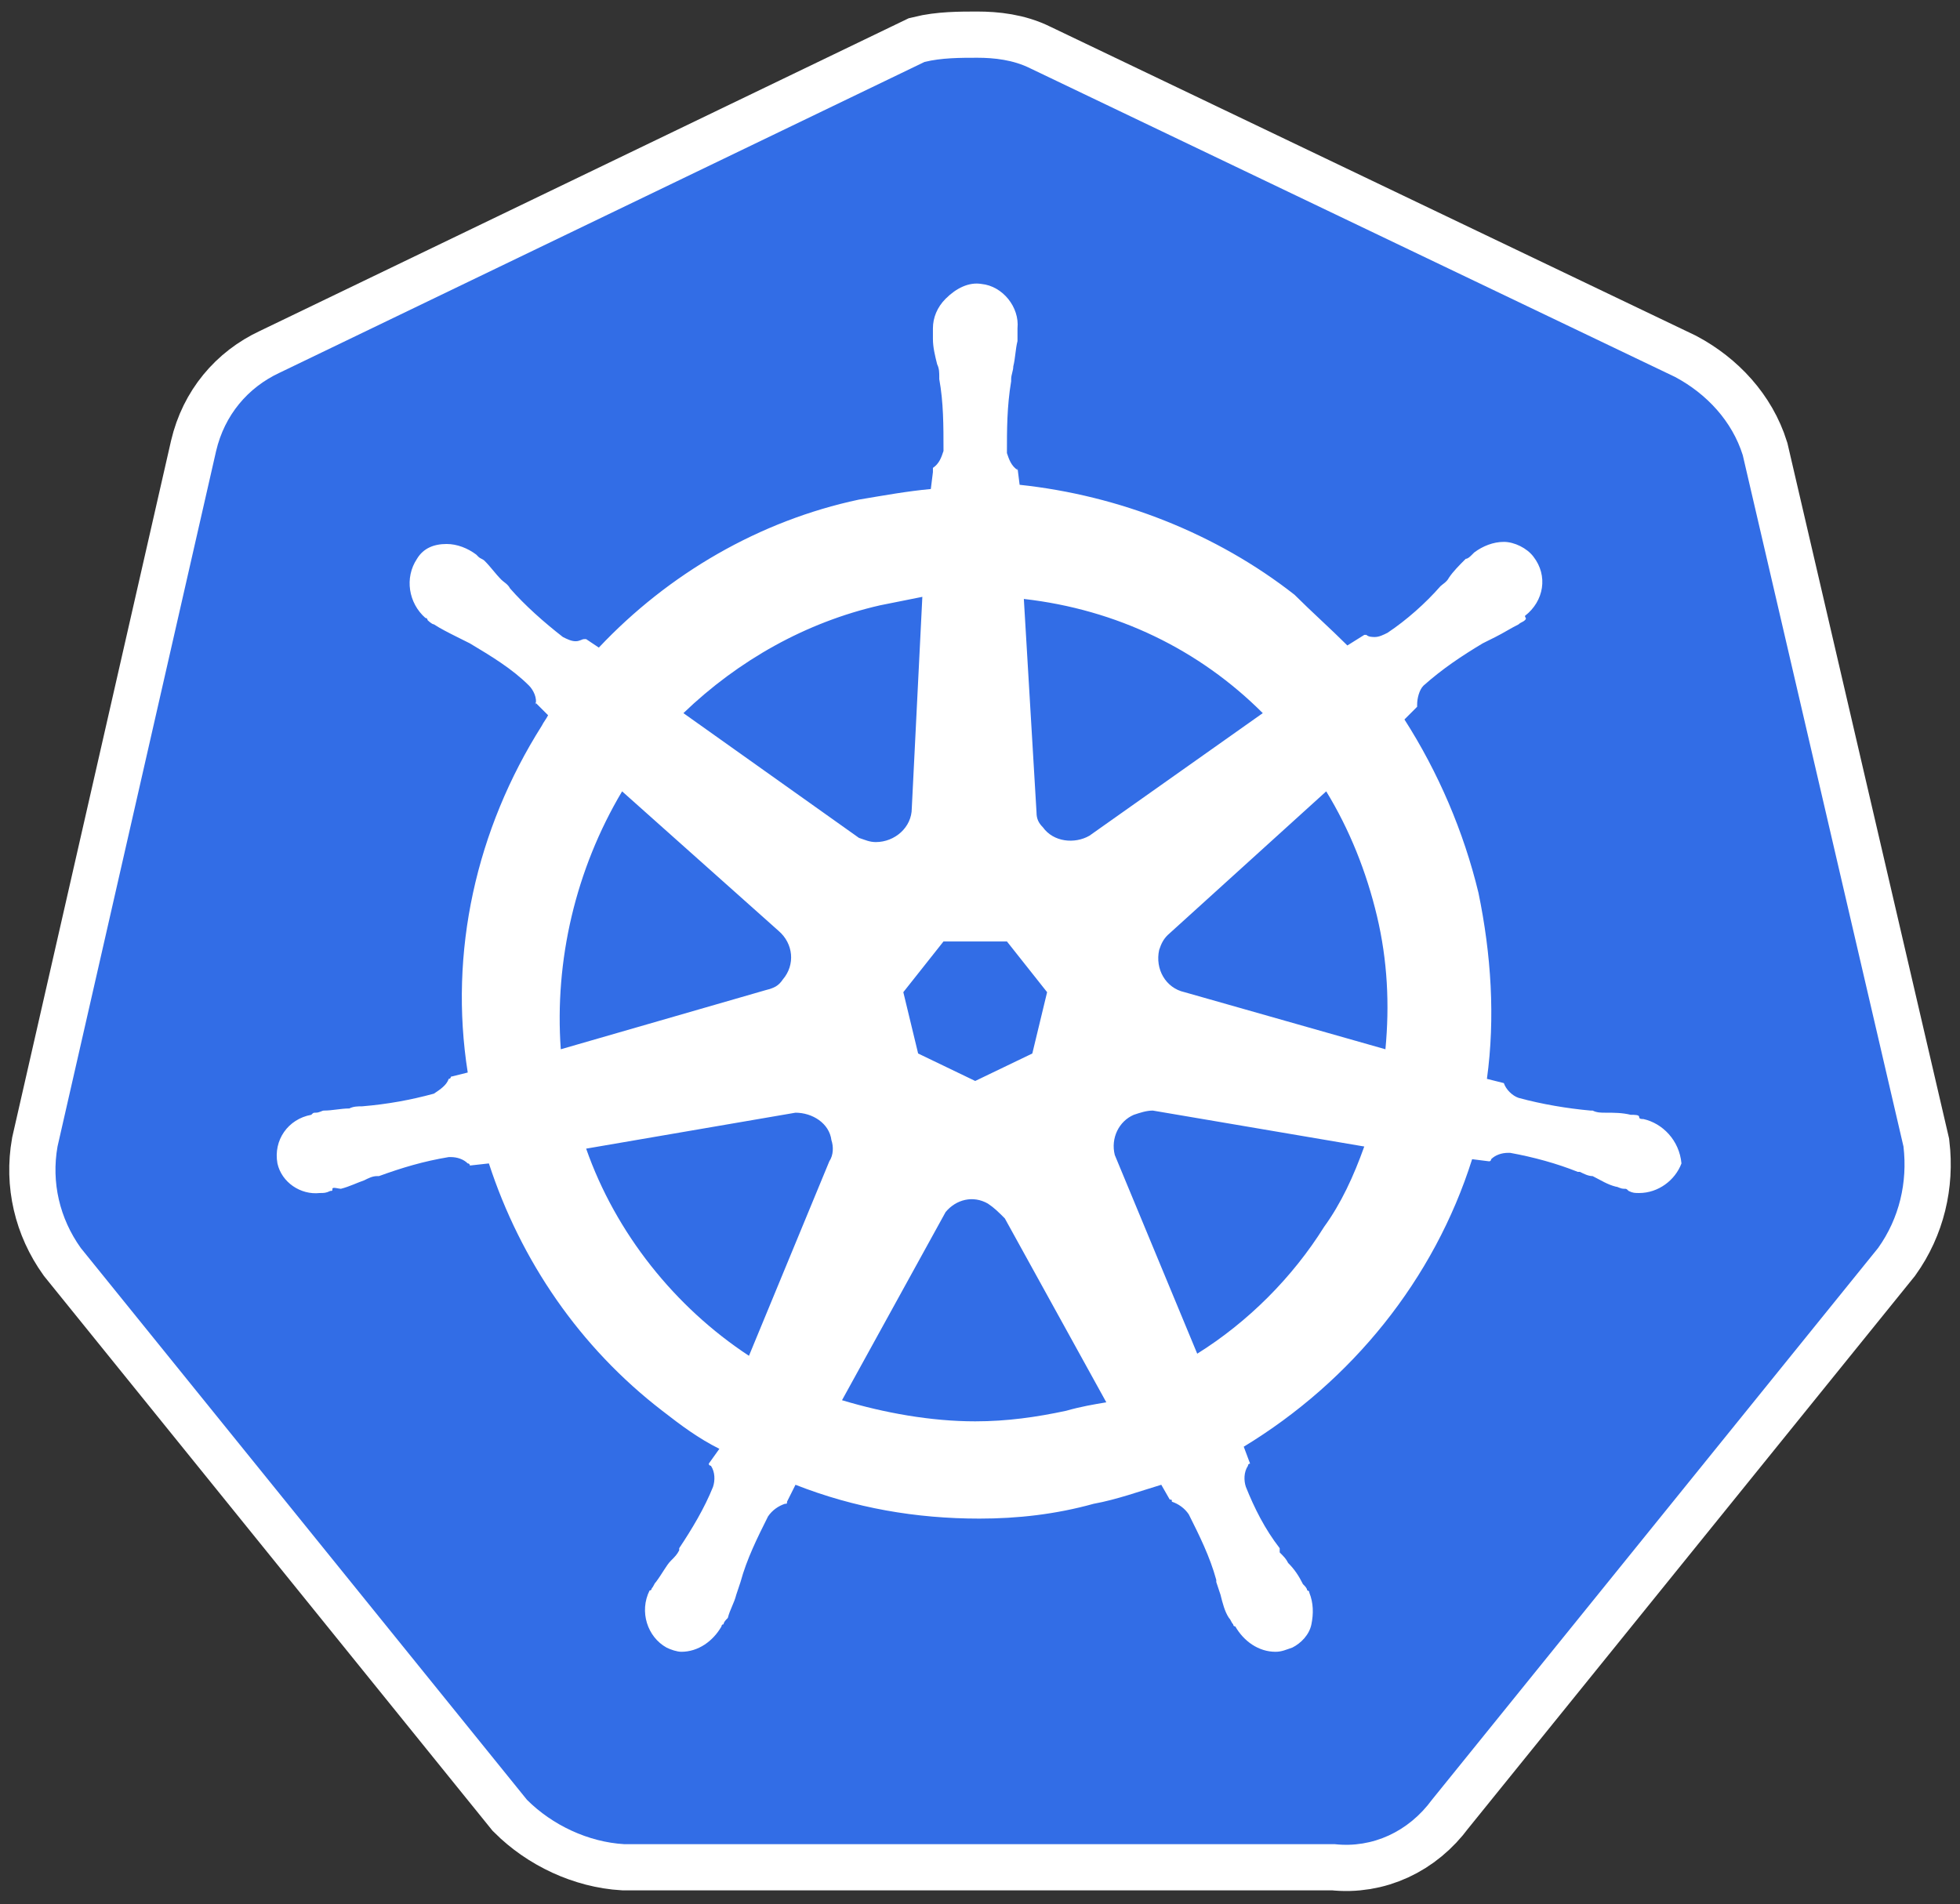 <svg width="106" height="103" viewBox="0 0 106 103" fill="none" xmlns="http://www.w3.org/2000/svg">
<rect x="0" y="0" width="106" height="103" fill="#333333" stroke="none"/>
<path d="M94.252 24.622C93.68 22.793 92.308 21.306 90.593 20.391L55.715 3.695C54.8 3.238 53.77 3.124 52.856 3.124C51.941 3.124 50.912 3.124 49.997 3.352L15.119 20.163C13.403 20.963 12.145 22.45 11.688 24.394L3.111 62.016C2.768 63.96 3.226 65.904 4.369 67.505L28.498 97.352C29.87 98.724 31.814 99.639 33.758 99.753H72.181C74.24 99.982 76.184 99.067 77.442 97.352L101.571 67.505C102.714 65.904 103.172 63.96 102.943 62.016L94.252 24.622Z" fill="white" stroke="white" stroke-width="5" stroke-miterlimit="10"/>
<path d="M94.252 24.622C93.68 22.793 92.308 21.306 90.593 20.391L55.715 3.695C54.8 3.238 53.77 3.124 52.856 3.124C51.941 3.124 50.912 3.124 49.997 3.352L15.119 20.163C13.403 20.963 12.145 22.45 11.688 24.394L3.111 62.016C2.768 63.96 3.226 65.904 4.369 67.505L28.498 97.352C29.87 98.724 31.814 99.639 33.758 99.753H72.181C74.24 99.982 76.184 99.067 77.442 97.352L101.571 67.505C102.714 65.904 103.172 63.96 102.943 62.016L94.252 24.622Z" fill="#326DE6"/>
<path d="M88.877 60.53C88.763 60.53 88.648 60.53 88.648 60.415C88.648 60.301 88.42 60.301 88.191 60.301C87.734 60.187 87.276 60.187 86.819 60.187C86.59 60.187 86.361 60.187 86.133 60.072H86.018C84.76 59.958 83.388 59.729 82.13 59.386C81.787 59.272 81.444 58.929 81.33 58.586L80.415 58.357C80.872 55.041 80.644 51.61 79.958 48.294C79.157 44.977 77.785 41.776 75.955 38.917L76.641 38.23V38.116C76.641 37.773 76.756 37.316 76.984 37.087C78.013 36.172 79.043 35.486 80.186 34.8C80.415 34.685 80.644 34.571 80.872 34.457C81.33 34.228 81.673 33.999 82.13 33.771C82.245 33.656 82.359 33.656 82.473 33.542C82.588 33.428 82.473 33.428 82.473 33.313C83.503 32.513 83.731 31.14 82.931 30.111C82.588 29.654 81.902 29.311 81.33 29.311C80.758 29.311 80.186 29.54 79.729 29.883L79.615 29.997C79.5 30.111 79.386 30.226 79.271 30.226C78.928 30.569 78.585 30.912 78.357 31.255C78.242 31.484 78.014 31.598 77.899 31.712C77.099 32.627 76.07 33.542 75.04 34.228C74.812 34.343 74.583 34.457 74.354 34.457C74.24 34.457 74.011 34.457 73.897 34.342H73.782L72.868 34.914C71.953 33.999 70.924 33.085 70.009 32.17C65.778 28.853 60.517 26.795 55.143 26.223L55.028 25.308V25.423C54.685 25.194 54.571 24.851 54.456 24.508C54.456 23.25 54.456 21.992 54.685 20.62V20.506C54.685 20.277 54.8 20.048 54.8 19.819C54.914 19.362 54.914 18.905 55.028 18.447V17.761C55.143 16.617 54.228 15.474 53.084 15.36C52.398 15.245 51.712 15.588 51.14 16.16C50.683 16.617 50.454 17.189 50.454 17.761V18.333C50.454 18.79 50.569 19.248 50.683 19.705C50.797 19.934 50.797 20.163 50.797 20.391V20.506C51.026 21.764 51.026 23.021 51.026 24.394C50.912 24.737 50.797 25.08 50.454 25.308V25.537L50.34 26.452C49.082 26.566 47.824 26.795 46.452 27.024C41.077 28.167 36.16 31.026 32.386 35.029L31.7 34.571H31.586C31.471 34.571 31.357 34.685 31.128 34.685C30.899 34.685 30.671 34.571 30.442 34.457C29.413 33.656 28.384 32.742 27.583 31.827C27.469 31.598 27.24 31.484 27.126 31.369C26.783 31.026 26.554 30.683 26.211 30.34C26.097 30.226 25.982 30.226 25.868 30.111C25.754 29.997 25.754 29.997 25.754 29.997C25.296 29.654 24.724 29.425 24.153 29.425C23.466 29.425 22.895 29.654 22.552 30.226C21.866 31.255 22.094 32.627 23.009 33.428C23.123 33.428 23.123 33.542 23.123 33.542C23.123 33.542 23.352 33.771 23.466 33.771C23.81 33.999 24.267 34.228 24.724 34.457C24.953 34.571 25.182 34.685 25.41 34.8C26.554 35.486 27.698 36.172 28.612 37.087C28.841 37.316 29.07 37.773 28.956 38.116V38.002L29.642 38.688C29.527 38.917 29.413 39.031 29.299 39.26C25.754 44.863 24.267 51.496 25.296 58.014L24.381 58.242C24.381 58.357 24.267 58.357 24.267 58.357C24.153 58.7 23.81 58.929 23.466 59.157C22.209 59.5 20.951 59.729 19.578 59.843C19.35 59.843 19.121 59.843 18.892 59.958C18.435 59.958 17.977 60.072 17.52 60.072C17.406 60.072 17.291 60.187 17.063 60.187C16.948 60.187 16.948 60.187 16.834 60.301C15.576 60.53 14.776 61.673 15.004 62.931C15.233 63.96 16.262 64.646 17.291 64.532C17.52 64.532 17.634 64.532 17.863 64.418C17.977 64.418 17.977 64.418 17.977 64.303C17.977 64.189 18.321 64.303 18.435 64.303C18.892 64.189 19.35 63.96 19.693 63.846C19.922 63.731 20.15 63.617 20.379 63.617H20.493C21.751 63.16 22.895 62.817 24.267 62.588H24.381C24.724 62.588 25.067 62.702 25.296 62.931C25.41 62.931 25.41 63.045 25.41 63.045L26.44 62.931C28.155 68.191 31.357 72.88 35.817 76.311C36.846 77.111 37.761 77.797 38.904 78.369L38.333 79.169C38.333 79.284 38.447 79.284 38.447 79.284C38.676 79.627 38.676 80.084 38.561 80.427C38.104 81.571 37.418 82.714 36.732 83.744V83.858C36.617 84.087 36.503 84.201 36.274 84.43C36.045 84.658 35.817 85.116 35.474 85.573C35.359 85.688 35.359 85.802 35.245 85.916C35.245 85.916 35.245 86.031 35.131 86.031C34.559 87.174 35.016 88.546 36.045 89.118C36.274 89.233 36.617 89.347 36.846 89.347C37.761 89.347 38.561 88.775 39.019 87.975C39.019 87.975 39.019 87.86 39.133 87.86C39.133 87.746 39.247 87.632 39.362 87.517C39.476 87.06 39.705 86.717 39.819 86.259L40.048 85.573C40.391 84.315 40.963 83.172 41.535 82.028C41.763 81.685 42.106 81.457 42.449 81.342C42.564 81.342 42.564 81.342 42.564 81.228L43.021 80.313C46.223 81.571 49.539 82.143 52.97 82.143C55.028 82.143 57.087 81.914 59.145 81.342C60.403 81.113 61.661 80.656 62.804 80.313L63.262 81.113C63.376 81.113 63.376 81.113 63.376 81.228C63.719 81.342 64.062 81.571 64.291 81.914C64.863 83.057 65.435 84.201 65.778 85.459V85.573L66.006 86.259C66.121 86.717 66.235 87.174 66.464 87.517C66.578 87.632 66.578 87.746 66.692 87.86C66.692 87.86 66.692 87.975 66.807 87.975C67.264 88.775 68.065 89.347 68.98 89.347C69.323 89.347 69.551 89.233 69.894 89.118C70.352 88.889 70.809 88.432 70.924 87.86C71.038 87.288 71.038 86.717 70.809 86.145C70.809 86.031 70.695 86.031 70.695 86.031C70.695 85.916 70.581 85.802 70.466 85.688C70.237 85.23 70.009 84.887 69.666 84.544C69.551 84.315 69.437 84.201 69.208 83.972V83.744C68.408 82.714 67.836 81.571 67.379 80.427C67.264 80.084 67.264 79.627 67.493 79.284C67.493 79.169 67.607 79.169 67.607 79.169L67.264 78.254C73.096 74.71 77.556 69.221 79.615 62.702L80.529 62.817C80.644 62.817 80.644 62.702 80.644 62.702C80.872 62.474 81.216 62.359 81.558 62.359H81.673C82.931 62.588 84.189 62.931 85.332 63.389H85.447C85.675 63.503 85.904 63.617 86.133 63.617C86.59 63.846 86.933 64.075 87.391 64.189C87.505 64.189 87.619 64.303 87.848 64.303C87.962 64.303 87.962 64.303 88.077 64.418C88.305 64.532 88.42 64.532 88.648 64.532C89.678 64.532 90.593 63.846 90.936 62.931C90.821 61.673 89.906 60.758 88.877 60.53ZM55.829 56.985L52.741 58.471L49.654 56.985L48.853 53.668L51.026 50.924H54.456L56.629 53.668L55.829 56.985ZM74.469 49.552C75.04 51.953 75.155 54.355 74.926 56.756L64.062 53.668C63.033 53.44 62.461 52.41 62.69 51.381C62.804 51.038 62.919 50.809 63.148 50.581L71.724 42.805C72.982 44.863 73.897 47.15 74.469 49.552ZM68.293 38.574L58.916 45.206C58.116 45.663 56.972 45.549 56.401 44.749C56.172 44.52 56.057 44.291 56.057 43.948L55.371 32.398C60.403 32.97 64.863 35.143 68.293 38.574ZM47.595 32.742L49.882 32.284L49.311 43.719C49.311 44.749 48.396 45.549 47.367 45.549C47.023 45.549 46.795 45.435 46.452 45.321L36.96 38.574C39.934 35.715 43.593 33.656 47.595 32.742ZM33.644 42.805L42.106 50.352C42.907 51.038 43.021 52.182 42.335 52.982C42.106 53.325 41.878 53.44 41.42 53.554L30.328 56.756C29.985 51.953 31.128 47.036 33.644 42.805ZM31.7 62.131L43.021 60.187C43.936 60.187 44.851 60.758 44.965 61.673C45.08 62.016 45.08 62.474 44.851 62.817L40.505 73.337C36.503 70.707 33.301 66.705 31.7 62.131ZM57.658 76.311C56.057 76.654 54.456 76.882 52.741 76.882C50.34 76.882 47.824 76.425 45.537 75.739L51.14 65.561C51.712 64.875 52.627 64.646 53.427 65.104C53.77 65.332 53.999 65.561 54.342 65.904L59.831 75.853C59.145 75.968 58.459 76.082 57.658 76.311ZM71.61 66.362C69.894 69.106 67.493 71.508 64.748 73.223L60.289 62.474C60.06 61.559 60.517 60.644 61.318 60.301C61.661 60.187 62.004 60.072 62.347 60.072L73.782 62.016C73.211 63.617 72.525 65.104 71.61 66.362Z" fill="white"/>
</svg>
